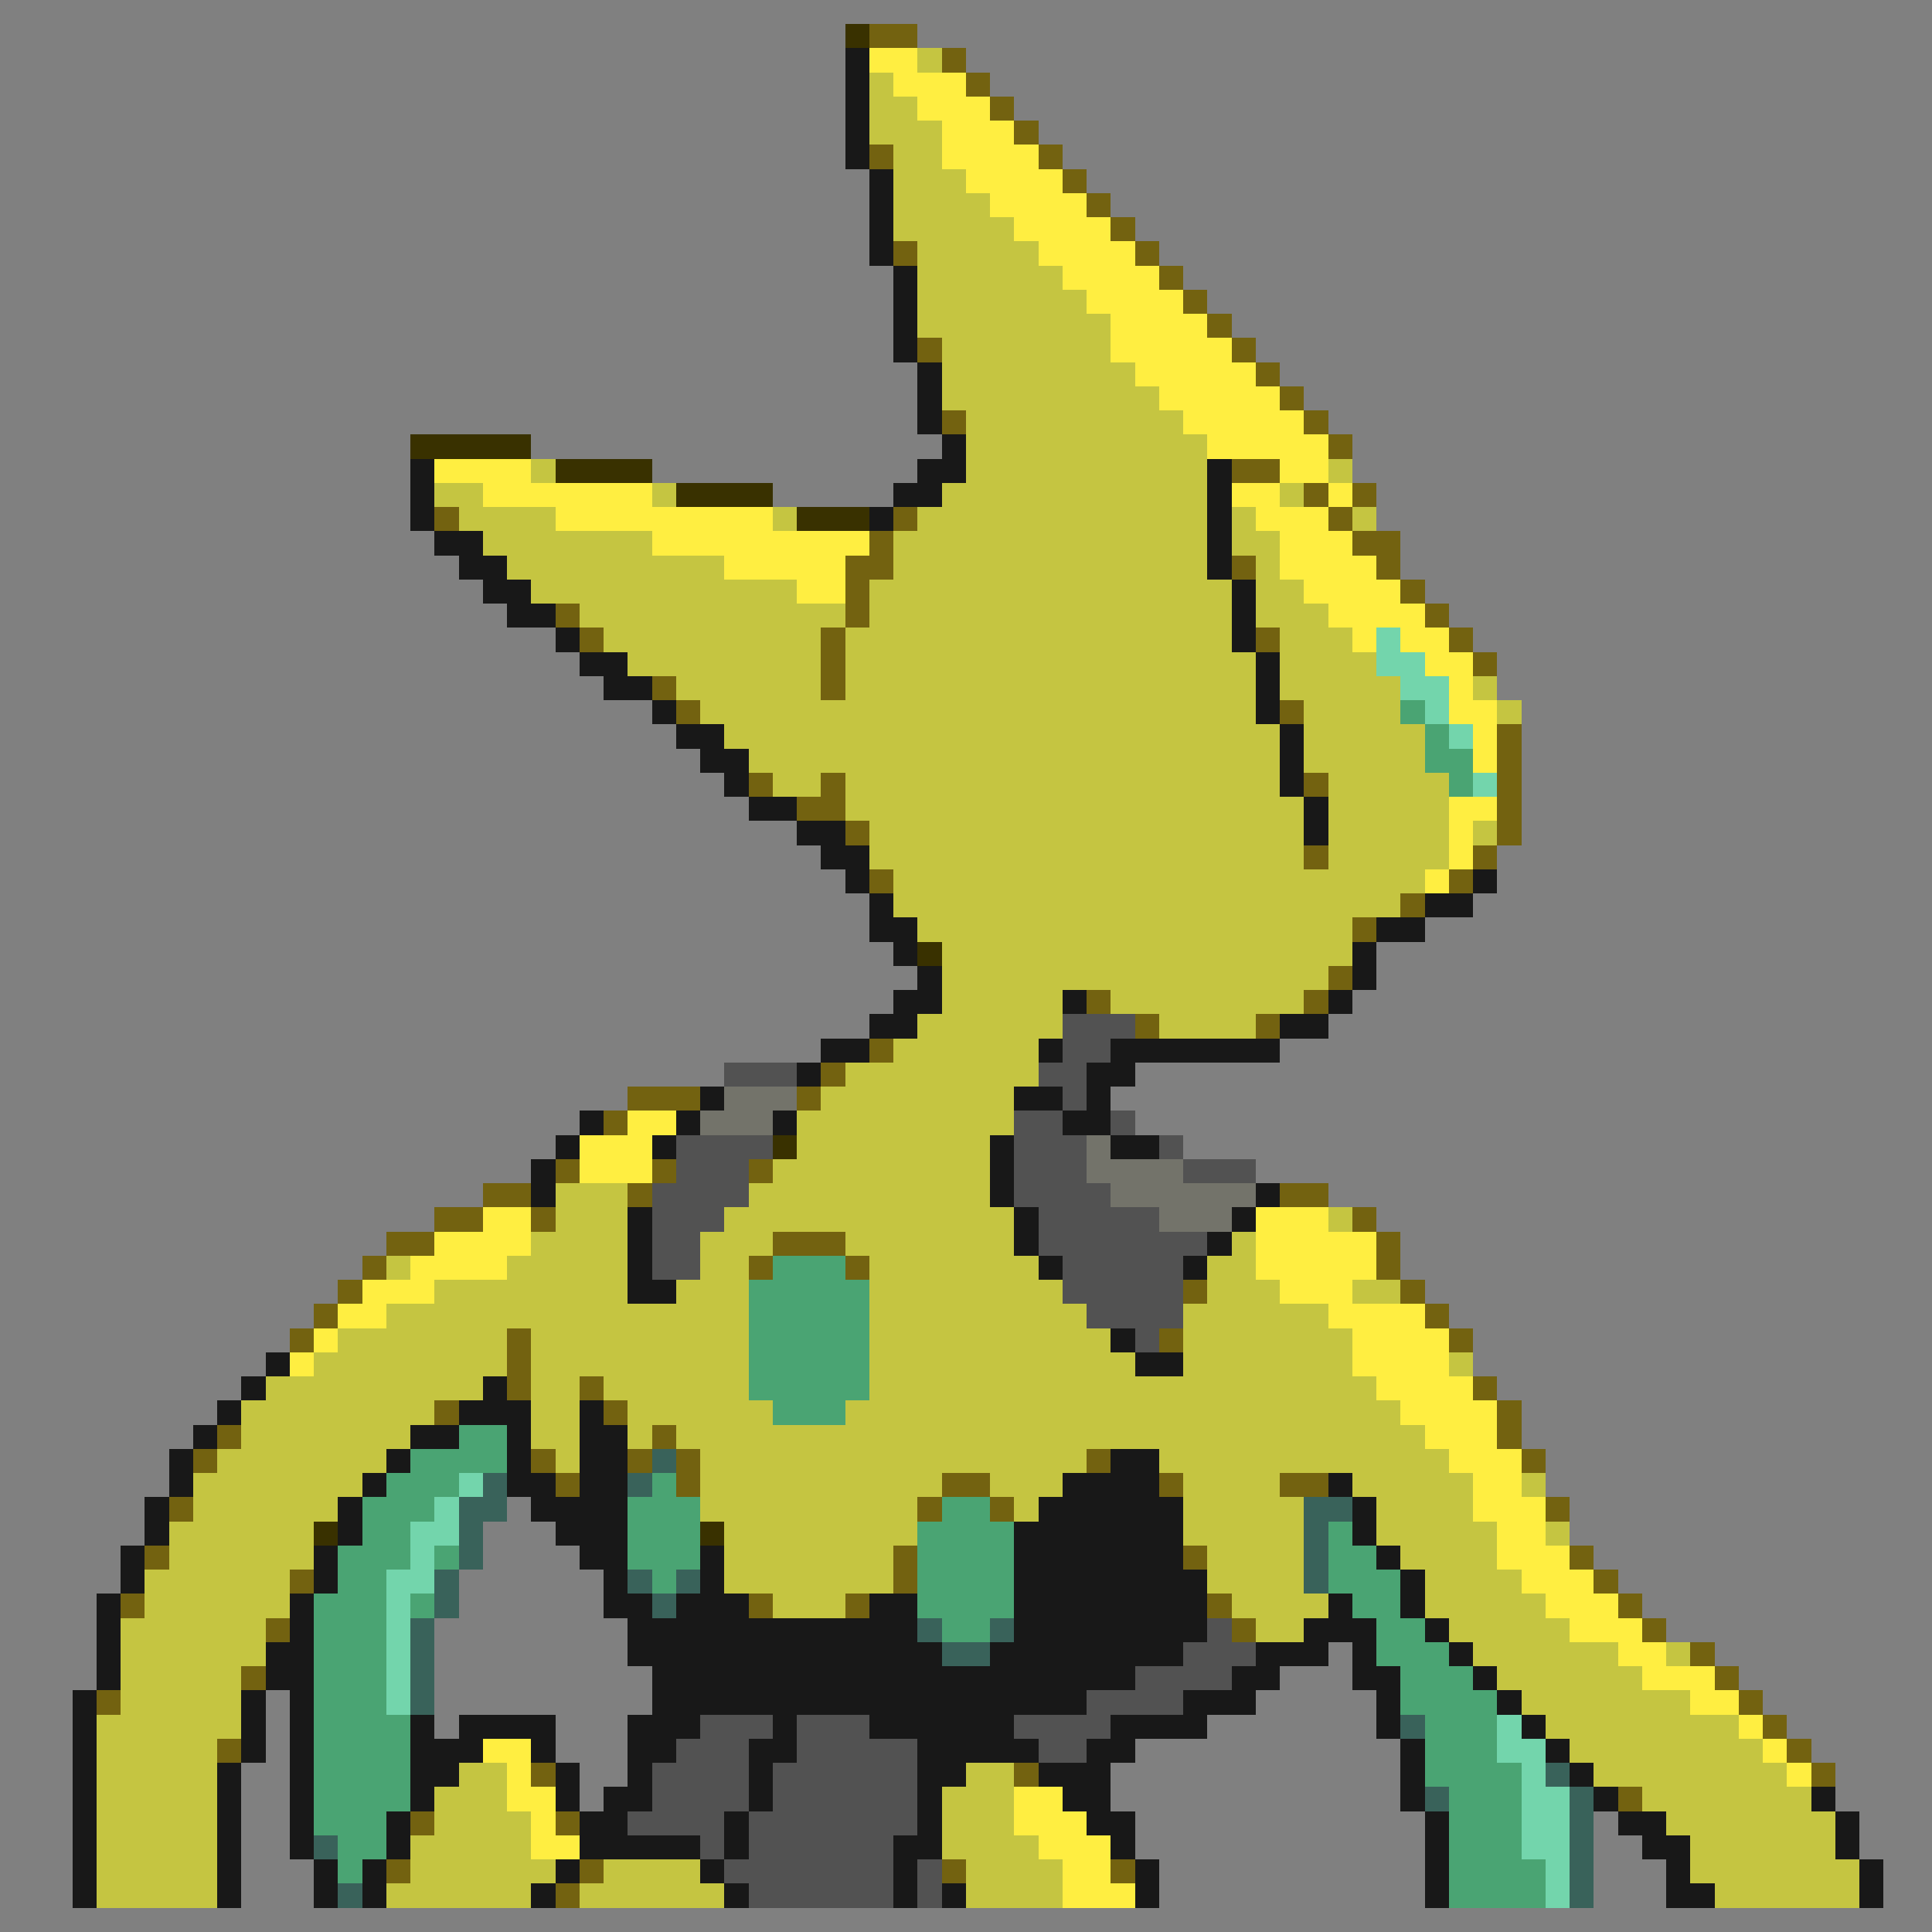 <svg xmlns="http://www.w3.org/2000/svg" viewBox="0 -0.5 80 80" shape-rendering="crispEdges">
<rect x="0" y="-0.5" width="80" height="80" fill="#808080" stroke="none"/>
<path stroke="#393100" d="M35 1h1M17 18h5M23 19h4M28 20h4M33 21h3M38 39h1M32 47h1M13 63h1M29 63h1" />
<path stroke="#736210" d="M36 1h2M39 2h1M40 3h1M41 4h1M42 5h1M36 6h1M43 6h1M44 7h1M45 8h1M46 9h1M37 10h1M47 10h1M48 11h1M49 12h1M50 13h1M38 14h1M51 14h1M52 15h1M53 16h1M39 17h1M54 17h1M55 18h1M51 19h2M54 20h1M56 20h1M18 21h1M37 21h1M55 21h1M36 22h1M56 22h2M35 23h2M51 23h1M57 23h1M35 24h1M58 24h1M23 25h1M35 25h1M59 25h1M24 26h1M34 26h1M52 26h1M60 26h1M34 27h1M61 27h1M27 28h1M34 28h1M28 29h1M53 29h1M62 30h1M62 31h1M31 32h1M34 32h1M54 32h1M62 32h1M33 33h2M62 33h1M35 34h1M62 34h1M54 35h1M61 35h1M36 36h1M60 36h1M58 37h1M56 38h1M55 40h1M45 41h1M54 41h1M47 42h1M52 42h1M36 43h1M34 44h1M26 45h3M33 45h1M25 46h1M23 48h1M27 48h1M31 48h1M20 49h2M26 49h1M53 49h2M18 50h2M22 50h1M56 50h1M16 51h2M32 51h3M57 51h1M15 52h1M31 52h1M35 52h1M57 52h1M14 53h1M49 53h1M58 53h1M13 54h1M59 54h1M12 55h1M21 55h1M48 55h1M60 55h1M21 56h1M21 57h1M24 57h1M61 57h1M18 58h1M25 58h1M62 58h1M9 59h1M27 59h1M62 59h1M8 60h1M22 60h1M26 60h1M28 60h1M45 60h1M63 60h1M23 61h1M28 61h1M39 61h2M48 61h1M53 61h2M7 62h1M38 62h1M41 62h1M64 62h1M6 64h1M37 64h1M49 64h1M65 64h1M12 65h1M37 65h1M66 65h1M5 66h1M31 66h1M35 66h1M50 66h1M67 66h1M11 67h1M51 67h1M68 67h1M70 68h1M10 69h1M71 69h1M4 70h1M72 70h1M73 71h1M9 72h1M74 72h1M22 73h1M42 73h1M75 73h1M67 74h1M17 75h1M23 75h1M16 77h1M24 77h1M39 77h1M46 77h1M23 78h1" />
<path stroke="#181818" d="M35 2h1M35 3h1M35 4h1M35 5h1M35 6h1M36 7h1M36 8h1M36 9h1M36 10h1M37 11h1M37 12h1M37 13h1M37 14h1M38 15h1M38 16h1M38 17h1M39 18h1M17 19h1M38 19h2M50 19h1M17 20h1M37 20h2M50 20h1M17 21h1M36 21h1M50 21h1M18 22h2M50 22h1M19 23h2M50 23h1M20 24h2M51 24h1M21 25h2M51 25h1M23 26h1M51 26h1M24 27h2M52 27h1M25 28h2M52 28h1M27 29h1M52 29h1M28 30h2M53 30h1M29 31h2M53 31h1M30 32h1M53 32h1M31 33h2M54 33h1M33 34h2M54 34h1M34 35h2M35 36h1M61 36h1M36 37h1M59 37h2M36 38h2M57 38h2M37 39h1M56 39h1M38 40h1M56 40h1M37 41h2M44 41h1M55 41h1M36 42h2M53 42h2M34 43h2M43 43h1M46 43h7M33 44h1M45 44h2M29 45h1M42 45h2M45 45h1M24 46h1M28 46h1M32 46h1M44 46h2M23 47h1M27 47h1M41 47h1M46 47h2M22 48h1M41 48h1M22 49h1M41 49h1M52 49h1M26 50h1M42 50h1M51 50h1M26 51h1M42 51h1M50 51h1M26 52h1M43 52h1M49 52h1M26 53h2M46 55h1M11 56h1M47 56h2M10 57h1M20 57h1M9 58h1M19 58h3M24 58h1M8 59h1M17 59h2M21 59h1M24 59h2M7 60h1M16 60h1M21 60h1M24 60h2M46 60h2M7 61h1M15 61h1M21 61h2M24 61h2M44 61h4M55 61h1M6 62h1M14 62h1M22 62h4M43 62h6M56 62h1M6 63h1M14 63h1M23 63h3M42 63h7M56 63h1M5 64h1M13 64h1M24 64h2M29 64h1M42 64h7M57 64h1M5 65h1M13 65h1M25 65h1M29 65h1M42 65h8M58 65h1M4 66h1M12 66h1M25 66h2M28 66h3M36 66h2M42 66h8M55 66h1M58 66h1M4 67h1M12 67h1M26 67h12M42 67h8M54 67h3M59 67h1M4 68h1M11 68h2M26 68h13M41 68h8M52 68h3M56 68h1M60 68h1M4 69h1M11 69h2M27 69h20M51 69h2M56 69h2M61 69h1M3 70h1M10 70h1M12 70h1M27 70h18M49 70h3M57 70h1M62 70h1M3 71h1M10 71h1M12 71h1M17 71h1M19 71h4M26 71h3M32 71h1M36 71h6M46 71h4M57 71h1M63 71h1M3 72h1M10 72h1M12 72h1M17 72h3M22 72h1M26 72h2M31 72h2M38 72h5M45 72h2M58 72h1M64 72h1M3 73h1M9 73h1M12 73h1M17 73h2M23 73h1M26 73h1M31 73h1M38 73h2M43 73h3M58 73h1M65 73h1M3 74h1M9 74h1M12 74h1M17 74h1M23 74h1M25 74h2M31 74h1M38 74h1M44 74h2M58 74h1M66 74h1M75 74h1M3 75h1M9 75h1M12 75h1M16 75h1M24 75h2M30 75h1M38 75h1M45 75h2M59 75h1M67 75h2M76 75h1M3 76h1M9 76h1M12 76h1M16 76h1M24 76h5M30 76h1M37 76h2M46 76h1M59 76h1M68 76h2M76 76h1M3 77h1M9 77h1M13 77h1M15 77h1M23 77h1M29 77h1M37 77h1M47 77h1M59 77h1M69 77h1M77 77h1M3 78h1M9 78h1M13 78h1M15 78h1M22 78h1M30 78h1M37 78h1M39 78h1M47 78h1M59 78h1M69 78h2M77 78h1" />
<path stroke="#ffee41" d="M36 2h2M37 3h3M38 4h3M39 5h3M39 6h4M40 7h4M41 8h4M42 9h4M43 10h4M44 11h4M45 12h4M46 13h4M46 14h5M47 15h5M48 16h5M49 17h5M50 18h5M18 19h4M53 19h2M20 20h7M51 20h2M55 20h1M23 21h9M52 21h3M27 22h9M53 22h3M30 23h5M53 23h4M33 24h2M54 24h4M55 25h4M56 26h1M58 26h2M59 27h2M60 28h1M60 29h2M61 30h1M61 31h1M60 33h2M60 34h1M60 35h1M59 36h1M26 46h2M24 47h3M24 48h3M20 50h2M52 50h3M18 51h4M52 51h5M17 52h4M52 52h5M15 53h3M53 53h3M14 54h2M55 54h4M13 55h1M56 55h4M12 56h1M56 56h4M57 57h4M58 58h4M59 59h3M60 60h3M61 61h2M61 62h3M62 63h2M62 64h3M63 65h3M64 66h3M65 67h3M67 68h2M68 69h3M70 70h2M72 71h1M20 72h2M73 72h1M21 73h1M74 73h1M21 74h2M42 74h2M22 75h1M42 75h3M22 76h2M43 76h3M44 77h2M44 78h3" />
<path stroke="#c5c541" d="M38 2h1M36 3h1M36 4h2M36 5h3M37 6h2M37 7h3M37 8h4M37 9h5M38 10h5M38 11h6M38 12h7M38 13h8M39 14h7M39 15h8M39 16h9M40 17h9M40 18h10M22 19h1M40 19h10M55 19h1M18 20h2M27 20h1M39 20h11M53 20h1M19 21h4M32 21h1M38 21h12M51 21h1M56 21h1M20 22h7M37 22h13M51 22h2M21 23h9M37 23h13M52 23h1M22 24h11M36 24h15M52 24h2M24 25h11M36 25h15M52 25h3M25 26h9M35 26h16M53 26h3M26 27h8M35 27h17M53 27h4M28 28h6M35 28h17M53 28h5M61 28h1M29 29h23M54 29h4M62 29h1M30 30h23M54 30h5M31 31h22M54 31h5M32 32h2M35 32h18M55 32h5M35 33h19M55 33h5M36 34h18M55 34h5M61 34h1M36 35h18M55 35h5M37 36h22M37 37h21M38 38h18M39 39h17M39 40h16M39 41h5M46 41h8M38 42h6M48 42h4M37 43h6M35 44h8M34 45h8M33 46h9M33 47h8M32 48h9M23 49h3M31 49h10M23 50h3M30 50h12M55 50h1M22 51h4M29 51h3M35 51h7M51 51h1M16 52h1M21 52h5M29 52h2M36 52h7M50 52h2M18 53h8M28 53h3M36 53h8M50 53h3M56 53h2M16 54h15M36 54h9M49 54h6M14 55h7M22 55h9M36 55h10M49 55h7M13 56h8M22 56h9M36 56h11M49 56h7M60 56h1M11 57h9M22 57h2M25 57h6M36 57h21M10 58h8M22 58h2M26 58h6M35 58h23M10 59h7M22 59h2M26 59h1M28 59h31M9 60h7M23 60h1M29 60h16M48 60h12M8 61h7M29 61h10M41 61h3M49 61h4M56 61h5M63 61h1M8 62h6M29 62h9M42 62h1M49 62h5M57 62h4M7 63h6M30 63h8M49 63h5M57 63h5M64 63h1M7 64h6M30 64h7M50 64h4M58 64h4M6 65h6M30 65h7M50 65h4M59 65h4M6 66h6M32 66h3M51 66h4M59 66h5M5 67h6M52 67h2M60 67h5M5 68h6M61 68h6M69 68h1M5 69h5M62 69h6M5 70h5M63 70h7M4 71h6M64 71h8M4 72h5M65 72h8M4 73h5M19 73h2M40 73h2M66 73h8M4 74h5M18 74h3M39 74h3M68 74h7M4 75h5M18 75h4M39 75h3M69 75h7M4 76h5M17 76h5M39 76h4M70 76h6M4 77h5M17 77h6M25 77h4M40 77h4M70 77h7M4 78h5M16 78h6M24 78h6M40 78h4M71 78h6" />
<path stroke="#73d5ac" d="M57 26h1M57 27h2M58 28h2M59 29h1M60 30h1M61 32h1M19 61h1M18 62h1M17 63h2M17 64h1M16 65h2M16 66h1M16 67h1M16 68h1M16 69h1M16 70h1M62 71h1M62 72h2M63 73h1M63 74h2M63 75h2M63 76h2M64 77h1M64 78h1" />
<path stroke="#4aa473" d="M58 29h1M59 30h1M59 31h2M60 32h1M32 52h3M31 53h5M31 54h5M31 55h5M31 56h5M31 57h5M32 58h3M19 59h2M17 60h4M16 61h3M27 61h1M15 62h3M26 62h3M39 62h2M15 63h2M26 63h3M38 63h4M55 63h1M14 64h3M18 64h1M26 64h3M38 64h4M55 64h2M14 65h2M27 65h1M38 65h4M55 65h3M13 66h3M17 66h1M38 66h4M56 66h2M13 67h3M39 67h2M57 67h2M13 68h3M57 68h3M13 69h3M58 69h3M13 70h3M58 70h4M13 71h4M59 71h3M13 72h4M59 72h3M13 73h4M59 73h4M13 74h4M60 74h3M13 75h3M60 75h3M14 76h2M60 76h3M14 77h1M60 77h4M60 78h4" />
<path stroke="#525252" d="M44 42h3M44 43h2M30 44h3M43 44h2M44 45h1M42 46h2M46 46h1M28 47h4M42 47h3M48 47h1M28 48h3M42 48h3M49 48h3M27 49h4M42 49h4M27 50h3M43 50h5M27 51h2M43 51h7M27 52h2M44 52h5M44 53h5M45 54h4M47 55h1M50 67h1M49 68h3M47 69h4M45 70h4M29 71h3M33 71h3M42 71h4M28 72h3M33 72h5M43 72h2M27 73h4M32 73h6M27 74h4M32 74h6M26 75h4M31 75h7M29 76h1M31 76h6M30 77h7M38 77h1M31 78h6M38 78h1" />
<path stroke="#73736a" d="M30 45h3M29 46h3M45 47h1M45 48h4M46 49h6M48 50h3" />
<path stroke="#39625a" d="M27 60h1M20 61h1M26 61h1M19 62h2M54 62h2M19 63h1M54 63h1M19 64h1M54 64h1M18 65h1M26 65h1M28 65h1M54 65h1M18 66h1M27 66h1M17 67h1M38 67h1M41 67h1M17 68h1M39 68h2M17 69h1M17 70h1M58 71h1M64 73h1M59 74h1M65 74h1M65 75h1M13 76h1M65 76h1M65 77h1M14 78h1M65 78h1" />
</svg>